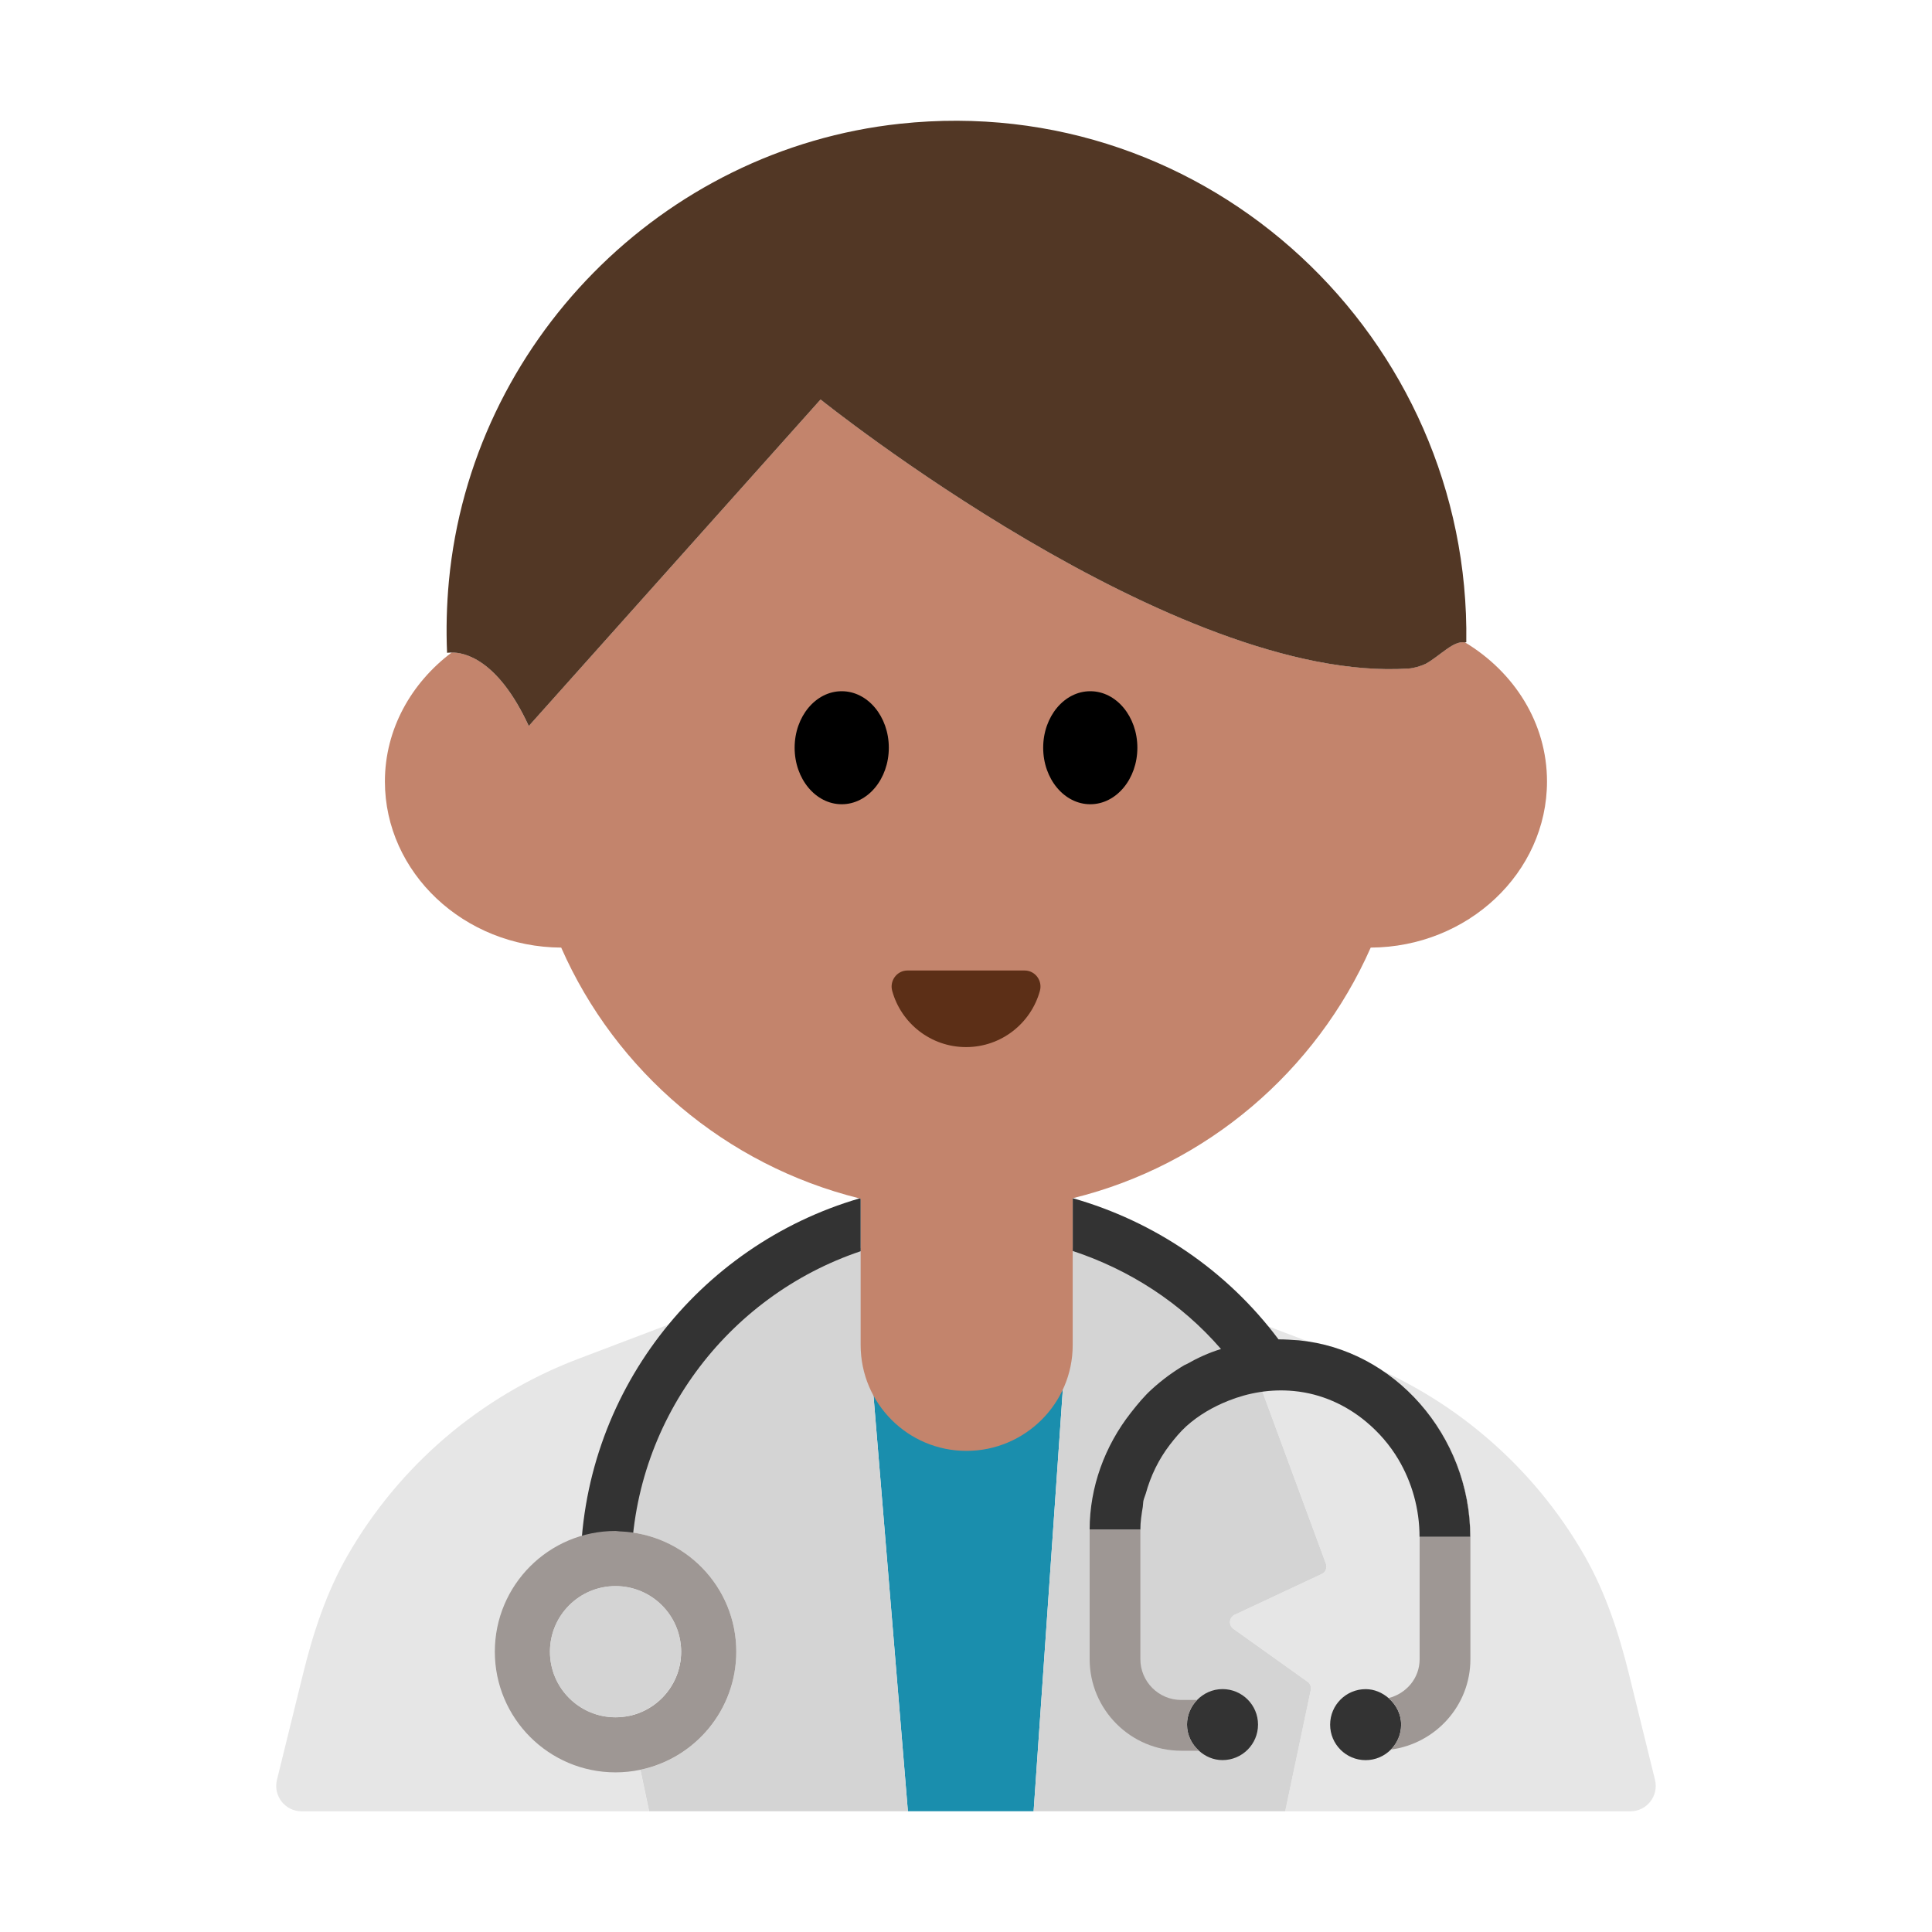 <?xml version="1.0" encoding="UTF-8"?><svg id="Layer_1" xmlns="http://www.w3.org/2000/svg" viewBox="0 0 40 40"><g><g><path d="m22.015,28.62l.177-2.552c-1.433-.298-2.909-.302-4.342-.01l.212,2.561h3.953Z" fill="#e6e6e6"/><path d="m34.265,36.849l-.539-2.189c-.21-.851-.486-1.693-.922-2.454-1.064-1.854-2.743-3.301-4.771-4.071l-2.496-.948,1.915,5.189c.03.083-.007.175-.087.212l-1.802.844c-.117.055-.132.216-.027.291l1.534,1.095c.055.039.081.107.067.173l-.529,2.51h7.147c.341,0,.591-.32.51-.651Z" fill="#e6e6e6"/><path d="m12.978,34.818l1.534-1.095c.105-.075.091-.236-.027-.291l-1.803-.844c-.079-.037-.117-.129-.087-.211l1.893-5.196.127-.051-2.649,1.006c-2.028.771-3.708,2.218-4.771,4.071-.437.76-.713,1.602-.922,2.454l-.539,2.189c-.081.331.169.651.51.651h7.195l-.529-2.51c-.014-.066.013-.133.067-.173Z" fill="#e6e6e6"/><polygon points="18.062 28.62 18.797 37.5 20 37.5 21.4 37.5 22.015 28.62 18.062 28.62" fill="#1a8ead"/><path d="m27.07,34.818l-1.534-1.095c-.105-.075-.091-.236.027-.291l1.802-.844c.08-.037.117-.129.087-.212l-1.915-5.189-.003-.007-3.326-1.347-.016.235-.177,2.552-.615,8.88h5.209l.529-2.51c.014-.066-.013-.133-.067-.173Z" fill="#d4d4d4"/><path d="m18.062,28.62l-.212-2.561-.019-.225-3.215,1.296-.127.051-1.649,4.526c1.335.051,2.404,1.142,2.404,2.49,0,1.204-.851,2.208-1.985,2.445l.181.858h5.357l-.735-8.88Z" fill="#d4d4d4"/></g><g><path d="m30.331,13.299c-.241-.042-.503.269-.815.445-.121.052-.245.089-.351.096-4.841.321-12.176-5.57-12.176-5.57l-6.042,6.761c-.646-1.403-1.349-1.525-1.595-1.522-.837.63-1.383,1.588-1.383,2.67,0,1.89,1.64,3.43,3.65,3.44,1.126,2.562,3.406,4.506,6.174,5.192.009.002.017.006.026.008v3.03c0,1.21.98,2.19,2.19,2.19s2.2-.98,2.2-2.19v-3.04s.006-.002.01-.003c2.765-.682,5.032-2.63,6.16-5.187,2.01-.01,3.65-1.55,3.65-3.44,0-1.213-.683-2.269-1.699-2.88Z" fill="#c3846c"/><path d="m10.947,15.032l6.042-6.761s7.335,5.891,12.176,5.57c.107-.007.23-.044.351-.096.311-.175.574-.487.815-.445.009.002.018-.005.027-.002.093-6.289-5.318-11.424-11.725-10.736-4.928.529-8.874,4.534-9.339,9.469-.047.502-.059.998-.038,1.485,0,0,.04-.005.097-.006.245-.003.948.119,1.595,1.522Z" fill="#523725"/><g><ellipse cx="17.427" cy="15.481" rx=".975" ry="1.17"/><ellipse cx="22.573" cy="15.481" rx=".975" ry="1.17"/></g><path d="m21.213,20.093c.219,0,.375.21.317.422-.185.671-.799,1.164-1.529,1.164s-1.344-.493-1.529-1.164c-.058-.211.098-.422.317-.422h2.425Z" fill="#5c2f17"/></g><g><path d="m17.794,24.812c-3.332.972-5.776,4.048-5.776,7.69h1.05c0-3.066,1.994-5.67,4.751-6.597v-1.085c-.009-.002-.017-.006-.026-.008Z" fill="#333"/><path d="m24.824,36.248c.13.117.298.193.487.193.406,0,.735-.329.735-.735s-.329-.735-.735-.735c-.208,0-.393.088-.527.226-.127.132-.208.31-.208.509,0,.217.098.407.248.542Z" fill="#333"/><path d="m28.749,35.157c-.129-.111-.292-.185-.475-.185-.406,0-.735.329-.735.735s.329.735.735.735c.204,0,.389-.084.522-.218.131-.133.213-.315.213-.516,0-.222-.104-.415-.26-.55Z" fill="#333"/><path d="m29.399,29.061c-.638-.726-1.52-1.216-2.509-1.311-.14-.01-.28-.02-.42-.02-1.07-1.43-2.57-2.44-4.25-2.92h-.01v1.09c1.178.389,2.246,1.078,3.066,2.026.001.001.003.003.004.004-.249.075-.485.184-.711.312-.015.009-.033.013-.048.022-.238.14-.462.306-.671.496-.163.147-.301.316-.435.487-.542.689-.855,1.542-.855,2.423h1.05c0-.159.024-.316.05-.471.007-.042.005-.085.013-.126.011-.053.035-.101.05-.153.1-.363.265-.705.496-1.006.104-.135.213-.267.341-.384.259-.233.555-.402.867-.527.425-.17.885-.249,1.363-.203.563.054,1.076.286,1.497.638.261.218.489.48.666.779.277.468.437,1.019.437,1.603h1.05c0-1.051-.396-2.025-1.041-2.759Z" fill="#333"/></g><path d="m29.399,29.061c.645.734,1.041,1.708,1.041,2.759h-1.048s0,0,0,.001v2.531c0,.395-.277.712-.643.805.156.135.26.327.26.55,0,.202-.082.384-.213.516.927-.124,1.647-.911,1.647-1.871v-2.531c0-1.052-.396-2.026-1.043-2.76Z" fill="#9e9794"/><path d="m22.56,31.67s0,.003,0,.004v2.677c0,1.046.851,1.896,1.896,1.896h.367c-.15-.135-.248-.325-.248-.542,0-.198.08-.376.208-.509h-.327c-.467,0-.846-.379-.846-.846v-2.677c0-.161.024-.319.05-.475-.026.155-.05.312-.05.471h-1.049Z" fill="#9e9794"/><path d="m12.84,31.707c-.032-.001-.063-.01-.096-.01-1.38,0-2.499,1.119-2.499,2.499s1.119,2.499,2.499,2.499c.177,0,.348-.019.515-.054,1.133-.237,1.985-1.241,1.985-2.445,0-1.348-1.069-2.438-2.404-2.49Zm-.096,3.848c-.75,0-1.358-.608-1.358-1.358s.608-1.358,1.358-1.358,1.358.608,1.358,1.358-.608,1.358-1.358,1.358Z" fill="#9e9794"/><circle cx="12.744" cy="34.196" r="1.358" fill="#d4d4d4"/></g><rect width="40" height="40" fill="none"/></svg>